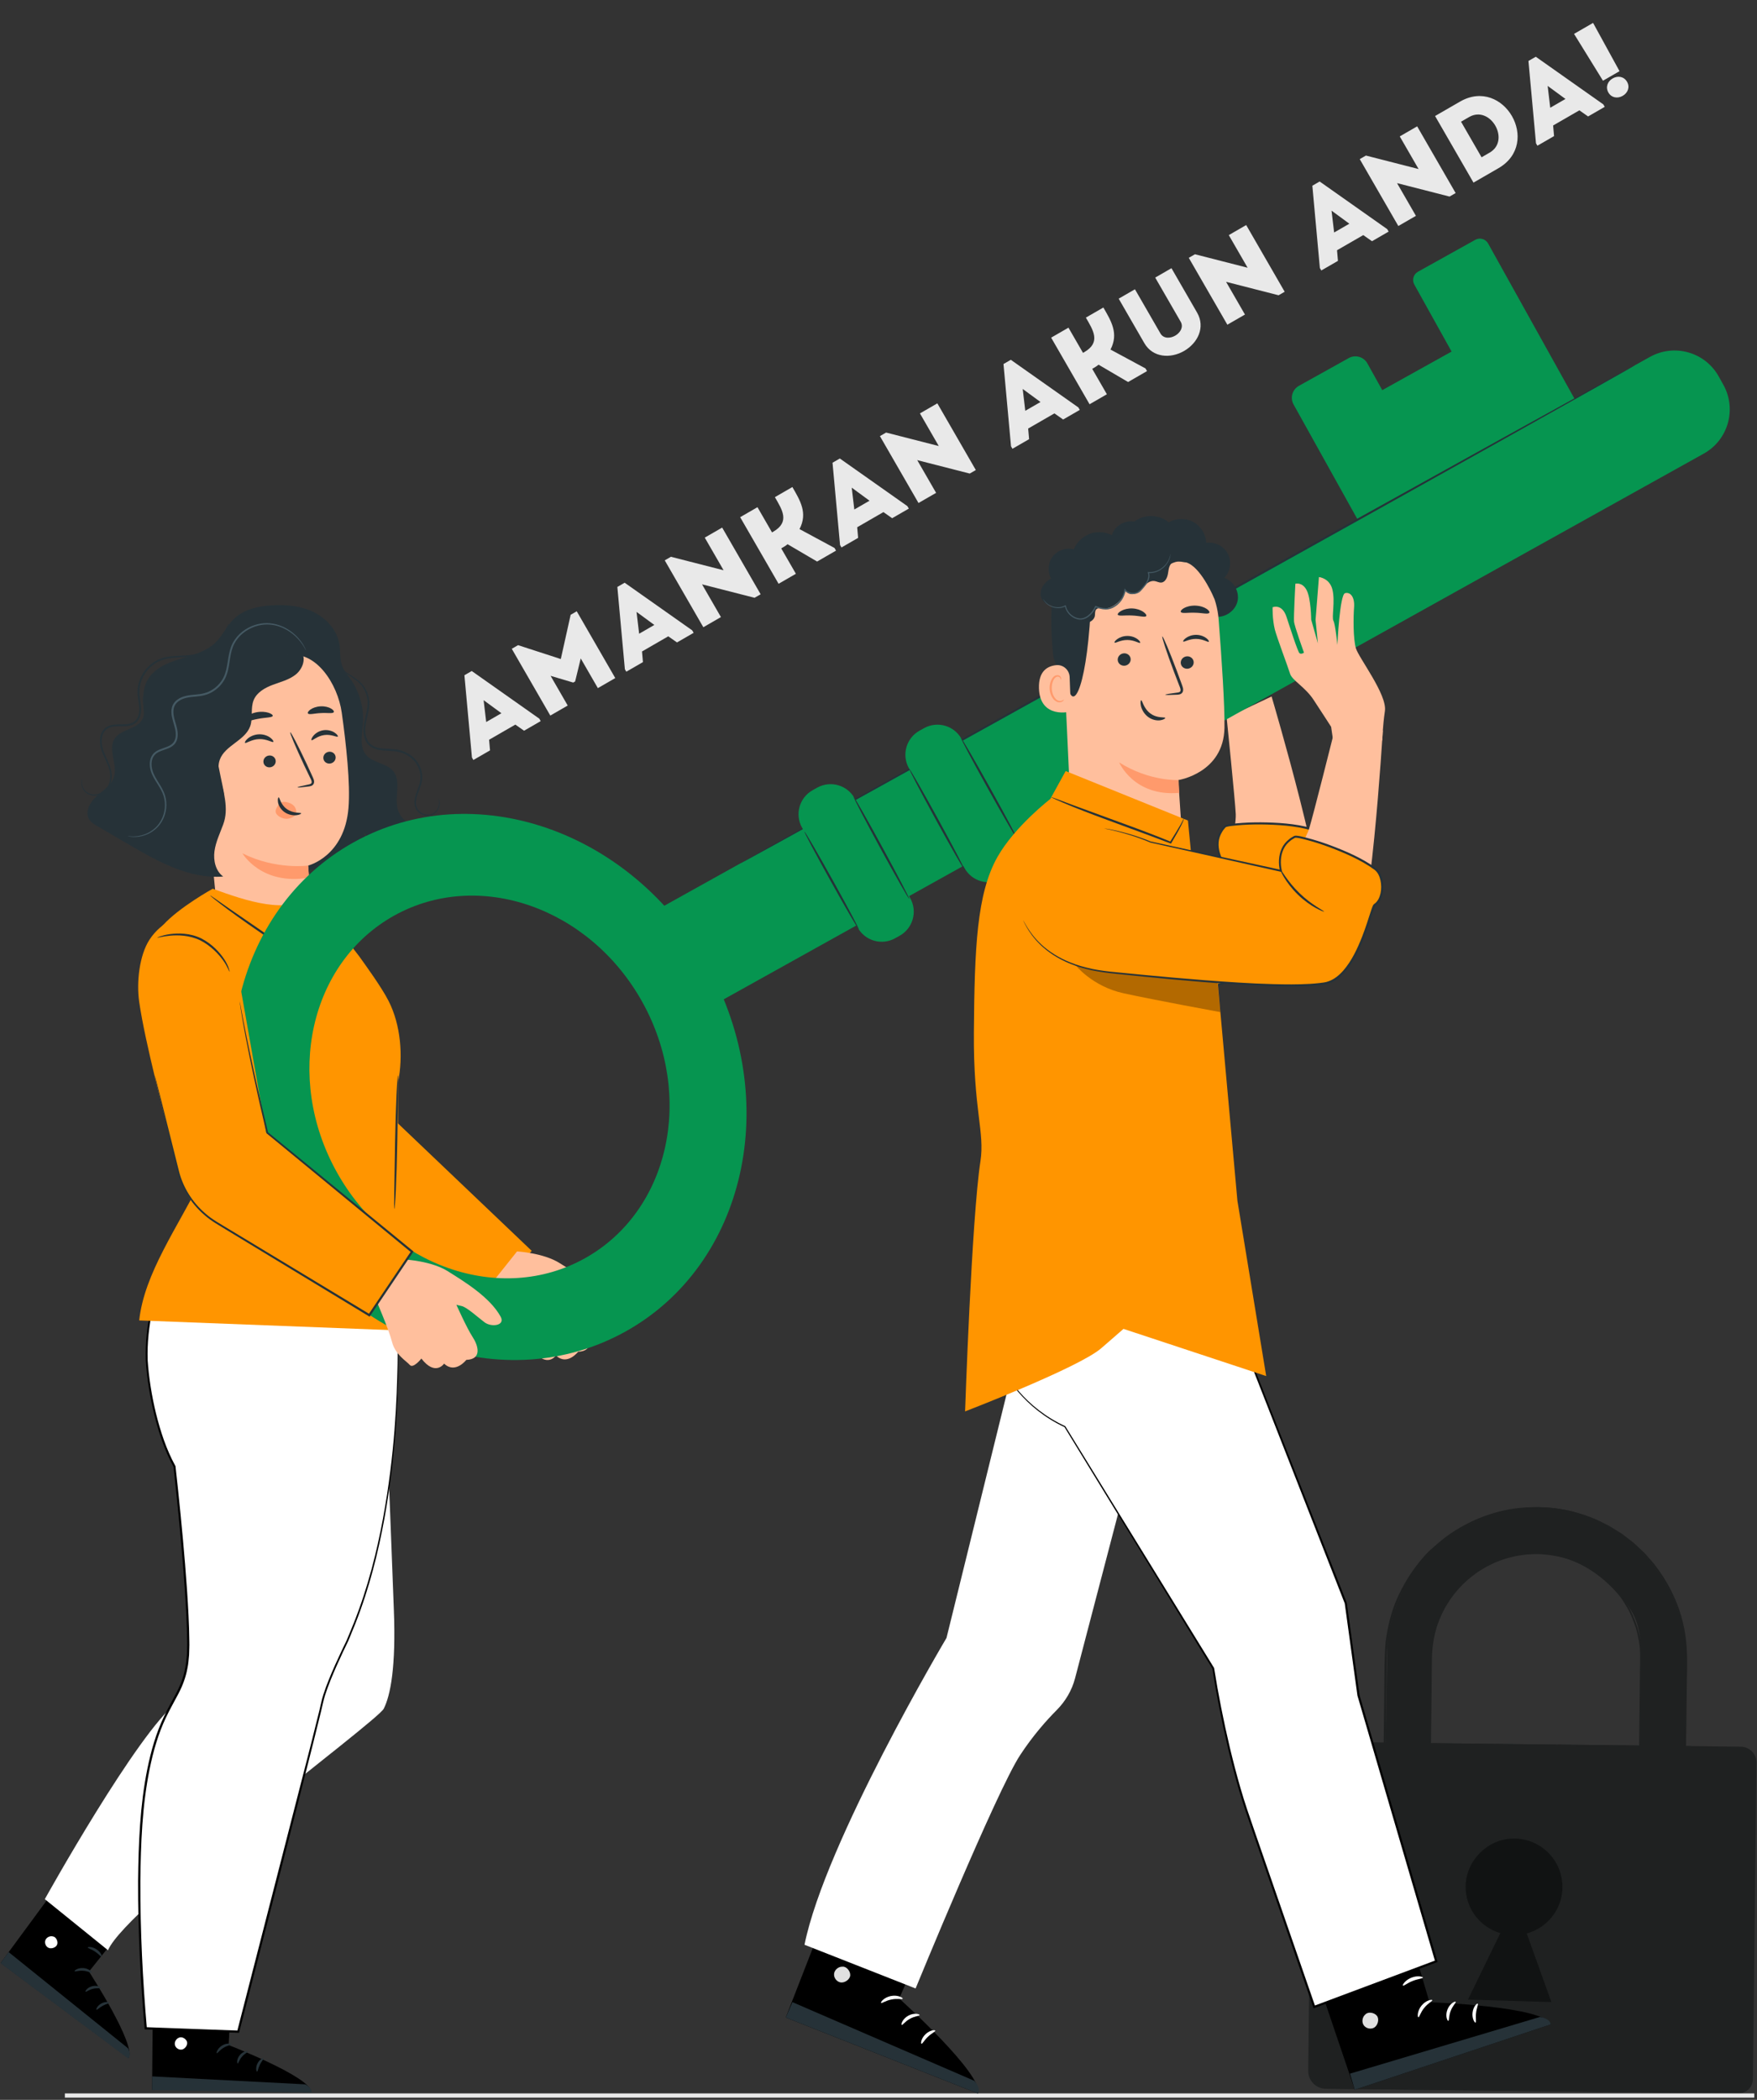 <svg width="416" height="497" viewBox="0 0 416 497" fill="none" xmlns="http://www.w3.org/2000/svg">
    <rect x="0" y="0" width="416" height="497" fill="#333333" stroke="none"/>
    <path
        d="M398.635 451.209L387.61 455.938L388.351 390.683C388.696 382.877 385.102 379.544 383.15 377.324C365.445 357.192 339.034 371.794 338.802 392.211L338.14 450.522L327.427 450.4L328.492 389.381C328.57 382.506 333.91 370.585 339.3 366.316C369.097 342.713 399.59 367.102 399.297 392.898L398.635 451.209Z"
        fill="#1F2121" />
    <path
        d="M398.635 451.209C398.635 451.209 398.627 450.808 398.63 450.043C398.634 449.27 398.641 448.139 398.649 446.658C398.672 443.682 398.707 439.311 398.751 433.685C398.8 428.061 398.861 421.184 398.931 413.201C398.969 409.212 399.01 404.947 399.052 400.425C399.01 395.912 399.46 391.094 398.536 386.159C397.681 381.228 395.602 376.27 392.4 371.85C391.992 371.303 391.601 370.738 391.175 370.197C390.717 369.682 390.256 369.165 389.793 368.645C388.913 367.56 387.8 366.685 386.784 365.697C386.267 365.211 385.667 364.818 385.109 364.371C384.528 363.954 383.998 363.458 383.368 363.101C382.134 362.351 380.936 361.512 379.588 360.915C376.997 359.511 374.109 358.646 371.172 357.9C370.423 357.777 369.67 357.654 368.915 357.53L367.78 357.344C367.398 357.305 367.013 357.293 366.628 357.266C365.858 357.219 365.086 357.171 364.31 357.124C363.534 357.111 362.755 357.174 361.973 357.196C355.711 357.414 349.377 359.555 343.892 363.219C341.148 365.067 338.695 367.376 336.488 369.935C334.33 372.546 332.567 375.506 331.159 378.661C329.804 381.848 328.971 385.267 328.538 388.765C328.239 392.272 328.319 395.878 328.25 399.491C328.087 413.961 327.919 428.944 327.747 444.289C327.724 446.338 327.7 448.38 327.677 450.406L327.429 450.152C331.073 450.194 334.663 450.234 338.142 450.274L337.889 450.521C338.023 438.923 338.154 427.577 338.281 416.551C338.345 411.038 338.409 405.606 338.471 400.262C338.502 397.59 338.533 394.94 338.564 392.314C338.631 389.664 339.056 387.049 339.857 384.57C341.539 379.643 344.681 375.33 348.718 372.376C349.232 372.022 349.705 371.608 350.25 371.307L351.85 370.36C352.965 369.832 354.054 369.245 355.225 368.883C356.363 368.428 357.555 368.175 358.728 367.886C359.319 367.763 359.921 367.707 360.514 367.615L361.405 367.49L362.301 367.454C364.687 367.26 367.051 367.582 369.325 368.042C371.595 368.574 373.744 369.427 375.746 370.492C379.684 372.723 382.987 375.866 385.149 379.558C386.308 381.361 387.058 383.346 387.723 385.301C388.25 387.299 388.666 389.305 388.71 391.308C388.729 391.807 388.747 392.305 388.766 392.799C388.76 393.291 388.754 393.78 388.748 394.268C388.736 395.243 388.724 396.208 388.712 397.165C388.688 399.078 388.664 400.955 388.641 402.795C388.547 410.154 388.46 416.918 388.382 423.018C388.214 435.209 388.083 444.746 387.996 451.088L387.923 451.014C391.563 451.074 394.231 451.119 396.001 451.148C396.88 451.165 397.533 451.179 397.978 451.187C398.413 451.197 398.635 451.209 398.635 451.209C398.635 451.209 398.431 451.216 398.002 451.216C397.561 451.215 396.913 451.213 396.042 451.211C394.263 451.2 391.581 451.184 387.921 451.161H387.847L387.848 451.087C387.905 444.744 387.99 435.207 388.099 423.015C388.16 416.915 388.227 410.15 388.3 402.791C388.319 400.951 388.338 399.074 388.357 397.16C388.367 396.203 388.377 395.238 388.387 394.263C388.392 393.776 388.397 393.286 388.402 392.794C388.383 392.306 388.363 391.816 388.343 391.324C388.297 389.351 387.881 387.376 387.359 385.409C386.699 383.486 385.959 381.532 384.813 379.76C382.678 376.129 379.421 373.042 375.545 370.853C373.575 369.809 371.46 368.973 369.228 368.453C366.992 368.005 364.668 367.69 362.323 367.885L361.442 367.921L360.567 368.046C359.984 368.138 359.393 368.193 358.813 368.315C357.661 368.601 356.49 368.849 355.373 369.299C354.223 369.655 353.155 370.234 352.06 370.753L350.489 371.685C349.953 371.981 349.49 372.389 348.986 372.737C345.024 375.642 341.944 379.882 340.298 384.717C339.514 387.151 339.101 389.714 339.036 392.319C339.007 394.945 338.978 397.595 338.949 400.267C338.89 405.611 338.83 411.044 338.769 416.556C338.646 427.582 338.519 438.928 338.389 450.526L338.386 450.776L338.136 450.773C334.657 450.734 331.067 450.693 327.423 450.652L327.172 450.649L327.175 450.398C327.198 448.373 327.221 446.33 327.245 444.281C327.421 428.936 327.593 413.954 327.759 399.483C327.831 395.863 327.749 392.289 328.055 388.712C328.495 385.166 329.343 381.7 330.718 378.471C332.147 375.273 333.937 372.275 336.125 369.632C338.363 367.041 340.85 364.705 343.632 362.835C349.191 359.128 355.612 356.968 361.951 356.754C362.743 356.733 363.532 356.671 364.317 356.685L367.006 356.853C367.499 356.909 367.992 356.965 368.485 357.021L370.732 357.392C371.077 357.465 371.423 357.538 371.769 357.611C374.566 358.34 377.303 359.201 379.774 360.543C381.136 361.15 382.348 362 383.595 362.761C384.231 363.124 384.767 363.626 385.354 364.048C385.918 364.501 386.523 364.9 387.046 365.392C388.073 366.392 389.195 367.281 390.083 368.378C390.55 368.905 391.015 369.429 391.477 369.95C391.907 370.497 392.302 371.069 392.713 371.623C395.942 376.097 398.031 381.112 398.884 386.095C399.807 391.092 399.34 395.934 399.369 400.458C399.309 404.996 399.253 409.275 399.2 413.278C399.089 421.271 398.993 428.158 398.915 433.789C398.832 439.399 398.767 443.758 398.723 446.725C398.698 448.192 398.679 449.313 398.666 450.078C398.651 450.832 398.635 451.209 398.635 451.209Z"
        fill="#1F2121" />
    <path
        d="M411.583 495.485L314.287 494.38L315.219 412.313L412.172 413.414C414.24 413.437 415.897 415.133 415.874 417.201L415.024 492.123C415.002 494.001 413.462 495.506 411.583 495.485Z"
        fill="#1F2121" />
    <path
        d="M398.144 495.332L313.894 494.376C311.575 494.35 309.716 492.448 309.742 490.129L310.58 416.325C310.606 414.081 312.445 412.282 314.69 412.308L399.983 413.276C402.227 413.301 404.026 415.141 404 417.386L403.171 490.419C403.14 493.163 400.889 495.364 398.144 495.332Z"
        fill="#1F2121" />
    <path
        d="M369.935 446.741C370.008 440.296 364.746 435.033 358.255 435.154C352.199 435.266 347.138 440.327 347.019 446.383C346.915 451.663 350.413 456.117 355.226 457.548L347.57 473.272L367.317 473.859L361.477 457.62C366.291 456.306 369.875 451.978 369.935 446.741Z"
        fill="#111313" />
    <path
        d="M382.425 415.563C382.425 415.702 369.849 415.838 354.34 415.868C338.825 415.898 326.251 415.81 326.251 415.671C326.251 415.533 338.824 415.396 354.339 415.366C369.848 415.336 382.425 415.424 382.425 415.563Z"
        fill="#1F2121" />
    <path
        d="M346.577 452.646C346.55 452.661 346.371 452.413 346.11 451.926C345.848 451.441 345.526 450.703 345.253 449.75C344.696 447.864 344.454 444.999 345.438 442.093C346.426 439.188 348.363 437.062 349.953 435.905C350.751 435.316 351.454 434.926 351.958 434.701C352.461 434.474 352.754 434.386 352.766 434.414C352.809 434.499 351.673 434.964 350.171 436.185C348.677 437.384 346.861 439.467 345.913 442.255C344.969 445.044 345.141 447.801 345.597 449.662C346.044 451.545 346.662 452.605 346.577 452.646Z"
        fill="#1F2121" />
    <path
        d="M351.043 458.128C350.97 458.246 350.297 457.959 349.541 457.489C348.784 457.018 348.23 456.541 348.304 456.423C348.377 456.305 349.05 456.592 349.807 457.063C350.563 457.533 351.117 458.01 351.043 458.128Z"
        fill="#1F2121" />
    <path
        d="M360.599 359.761C360.601 359.805 359.909 359.856 358.669 360.013C357.429 360.166 355.644 360.484 353.507 361.119C349.256 362.35 343.532 365.202 339.013 370.32C334.499 375.446 332.386 381.483 331.698 385.854C331.336 388.054 331.244 389.865 331.248 391.114C331.248 392.363 331.284 393.057 331.24 393.06C331.223 393.061 331.196 392.89 331.161 392.561C331.135 392.232 331.062 391.746 331.052 391.118C330.989 389.862 331.027 388.032 331.347 385.799C331.953 381.365 334.043 375.204 338.636 369.988C343.235 364.779 349.085 361.934 353.408 360.778C355.583 360.18 357.394 359.913 358.648 359.819C359.273 359.749 359.764 359.762 360.094 359.746C360.424 359.739 360.598 359.744 360.599 359.761Z"
        fill="#1F2121" />
    <path
        d="M330.724 401.905C330.585 401.902 330.501 400.566 330.536 398.92C330.571 397.274 330.711 395.943 330.85 395.946C330.988 395.949 331.073 397.285 331.038 398.931C331.003 400.576 330.863 401.908 330.724 401.905Z"
        fill="#1F2121" />
    <rect width="400" height="1" transform="translate(15.358 495.478)" fill="#E9E9E9" />
    <path
        d="M18.14 440.186L0.165 464.599L30.424 487.118C32.398 484.095 21.062 466.642 21.062 466.642L33.221 451.473L18.14 440.186Z"
        fill="black" />
    <path
        d="M12.682 458.368C11.977 458.092 11.084 458.45 10.778 459.142C10.475 459.835 10.829 460.748 11.53 461.036C12.229 461.324 13.316 460.928 13.541 460.205C13.767 459.482 13.29 458.433 12.541 458.322"
        fill="white" />
    <path
        d="M0.125 464.648L2.038 462.025L30.309 484.789C30.309 484.789 31.21 486.384 30.346 487.213L0.125 464.648Z"
        fill="#263238" />
    <path
        d="M21.669 466.853C21.553 466.997 20.765 466.514 19.684 466.448C18.605 466.354 17.755 466.715 17.663 466.555C17.547 466.425 18.425 465.706 19.733 465.808C21.038 465.9 21.802 466.741 21.669 466.853Z"
        fill="#263238" />
    <path
        d="M23.866 470.527C23.793 470.696 22.965 470.471 21.998 470.722C21.024 470.945 20.395 471.527 20.253 471.411C20.096 471.331 20.639 470.389 21.846 470.1C23.052 469.799 23.966 470.384 23.866 470.527Z"
        fill="#263238" />
    <path
        d="M22.84 475.667C22.683 475.599 23.026 474.707 24.009 474.18C24.986 473.646 25.922 473.845 25.892 474.015C25.884 474.199 25.113 474.299 24.314 474.744C23.505 475.17 22.998 475.762 22.84 475.667Z"
        fill="#263238" />
    <path
        d="M24.055 463.088C23.893 463.177 23.367 462.468 22.489 461.903C21.623 461.32 20.765 461.117 20.782 460.933C20.776 460.762 21.817 460.688 22.843 461.367C23.872 462.04 24.215 463.026 24.055 463.088Z"
        fill="#263238" />
    <path
        d="M91.294 338.044C91.843 341.105 92.694 367.136 93.245 380.863C93.796 394.591 92.424 401.352 90.856 404.425C89.287 407.498 30.075 451.14 25.567 461.589L10.611 449.5C10.611 449.5 32.568 410.002 41.992 402.831C51.417 395.66 69.413 389.058 69.413 389.058L64.291 313.863L88.879 312.523L91.294 338.044Z"
        fill="white" />
    <path
        d="M36.269 464.316L36.007 494.631L73.722 495.15C73.55 491.544 54.139 484.042 54.139 484.042L55.103 464.625L36.269 464.316Z"
        fill="black" />
    <path
        d="M42.498 482.248C41.766 482.437 41.251 483.251 41.41 483.991C41.569 484.731 42.392 485.262 43.127 485.086C43.862 484.909 44.513 483.952 44.27 483.234C44.029 482.517 43.029 481.946 42.358 482.294"
        fill="white" />
    <path
        d="M36.002 494.695L36.014 491.449L72.263 493.332C72.263 493.332 73.927 494.097 73.713 495.275L36.002 494.695Z"
        fill="#263238" />
    <path
        d="M54.752 483.86C54.742 484.044 53.821 484.115 52.907 484.695C51.977 485.251 51.499 486.042 51.331 485.967C51.161 485.929 51.452 484.832 52.571 484.149C53.684 483.456 54.794 483.691 54.752 483.86Z"
        fill="#263238" />
    <path
        d="M58.684 485.55C58.724 485.729 57.922 486.031 57.286 486.802C56.627 487.554 56.459 488.394 56.276 488.383C56.102 488.41 55.989 487.329 56.798 486.386C57.599 485.437 58.684 485.374 58.684 485.55Z"
        fill="#263238" />
    <path
        d="M60.867 490.316C60.699 490.353 60.455 489.429 60.941 488.427C61.422 487.421 62.295 487.035 62.371 487.19C62.474 487.343 61.907 487.876 61.52 488.705C61.114 489.524 61.05 490.3 60.867 490.316Z"
        fill="#263238" />
    <path
        d="M54.48 479.41C54.401 479.577 53.559 479.311 52.517 479.367C51.474 479.402 50.66 479.74 50.566 479.581C50.461 479.446 51.261 478.776 52.489 478.726C53.717 478.669 54.572 479.267 54.48 479.41Z"
        fill="#263238" />
    <path
        d="M94.019 309.415C94.019 311.19 96.886 355.993 82.242 388.389C82.242 388.389 77.168 398.525 76.279 402.962C75.391 407.4 56.401 480.866 56.401 480.866L34.502 480.067C34.502 480.067 30.997 443.254 34.547 421.952C38.096 400.65 44.58 403.136 44.58 389.378C44.58 375.62 41.312 347.088 41.312 347.088C41.312 347.088 36.528 339.293 34.898 324.188C33.572 311.914 39.346 298.769 39.346 298.769L45.06 288.656L93.368 286.124L94.019 309.415Z"
        fill="white" />
    <path
        d="M94.019 309.415C94.019 309.415 94.025 308.899 94.007 307.891C93.984 306.872 93.954 305.374 93.912 303.411C93.814 299.458 93.671 293.638 93.486 286.123L93.483 286.004L93.364 286.01C81.493 286.613 65.001 287.451 45.051 288.465L44.947 288.47L44.895 288.562C43.117 291.699 41.172 295.132 39.169 298.669L39.163 298.68L39.158 298.688C37.721 302.171 36.557 305.875 35.715 309.77C34.856 313.657 34.38 317.756 34.51 321.957C34.776 326.152 35.459 330.388 36.475 334.65C37.536 338.895 38.889 343.184 41.105 347.215L41.072 347.116C41.901 354.58 42.666 362.31 43.316 370.268C43.638 374.247 43.922 378.284 44.12 382.375C44.219 384.42 44.292 386.479 44.309 388.548C44.344 389.586 44.267 390.613 44.248 391.65C44.142 392.677 44.09 393.718 43.864 394.731C43.504 396.775 42.767 398.737 41.791 400.603C40.822 402.473 39.733 404.323 38.822 406.277C36.962 410.176 35.758 414.392 34.888 418.679C33.144 427.281 32.791 436.221 32.694 445.223C32.657 457.119 33.258 468.793 34.237 480.091L34.258 480.322L34.492 480.331C41.953 480.602 49.264 480.867 56.389 481.125L56.599 481.133L56.651 480.931C62.995 456.32 68.916 433.32 74.133 412.638C74.775 410.049 75.409 407.498 76.031 404.984C76.353 403.717 76.566 402.454 76.956 401.258C77.338 400.052 77.784 398.872 78.246 397.709C79.183 395.389 80.195 393.14 81.228 390.948C81.49 390.402 81.751 389.858 82.01 389.317C82.282 388.784 82.538 388.236 82.751 387.677C83.203 386.571 83.651 385.475 84.096 384.39C87.549 375.663 89.582 367.19 91.011 359.456C93.814 343.948 94.184 331.329 94.314 322.721C94.368 314.096 94.019 309.415 94.019 309.415C94.019 309.415 94.013 309.708 94.025 310.283C94.04 310.868 94.062 311.72 94.091 312.837C94.153 315.085 94.186 318.413 94.135 322.721C93.95 331.321 93.526 343.927 90.684 359.398C89.237 367.111 87.186 375.562 83.728 384.243C83.284 385.322 82.837 386.411 82.385 387.51C82.172 388.067 81.921 388.602 81.645 389.14C81.385 389.682 81.123 390.227 80.859 390.774C79.82 392.969 78.8 395.222 77.853 397.552C77.388 398.72 76.936 399.907 76.546 401.131C76.144 402.361 75.927 403.641 75.609 404.883C74.981 407.394 74.346 409.943 73.7 412.529C68.388 433.187 62.477 456.188 56.148 480.802L56.41 480.608C49.283 480.346 41.974 480.078 34.513 479.803L34.767 480.043C33.792 468.768 33.194 457.099 33.231 445.228C33.328 436.243 33.679 427.33 35.41 418.787C36.276 414.524 37.465 410.353 39.3 406.503C40.202 404.571 41.279 402.739 42.261 400.843C43.249 398.952 44.011 396.92 44.38 394.828C44.609 393.788 44.661 392.73 44.77 391.683C44.788 390.634 44.864 389.582 44.828 388.545C44.812 386.465 44.736 384.4 44.636 382.351C44.434 378.252 44.147 374.21 43.822 370.228C43.164 362.263 42.392 354.533 41.553 347.062L41.548 347.015L41.52 346.962C39.355 343.034 37.984 338.744 36.931 334.538C35.916 330.314 35.23 326.075 34.961 321.938C34.827 317.788 35.291 313.722 36.139 309.861C36.965 305.995 38.121 302.296 39.535 298.853L39.526 298.871C41.523 295.33 43.461 291.892 45.23 288.752L45.074 288.849C65.02 287.772 81.508 286.882 93.377 286.241L93.255 286.128C93.49 293.641 93.671 299.459 93.793 303.412C93.862 305.375 93.912 306.872 93.948 307.891C93.984 308.899 94.019 309.415 94.019 309.415Z"
        fill="black" />
    <path
        d="M78.308 217.657C78.308 217.657 65.261 215.355 66.522 232.088C67.276 242.107 70.218 259.245 71.847 270.203C72.41 273.989 73.647 280.772 78.656 284.752L114.555 309.598L125.885 296.052L93.829 265.515L88.791 235.316L78.308 217.657Z"
        fill="#FF9500" />
    <path
        d="M79.835 157.362C83.978 160.626 86.343 166.021 85.934 171.28C85.737 173.834 85.032 176.75 86.694 178.7C88.338 180.63 91.569 180.575 93.145 182.561C95.001 184.9 93.448 188.38 94.112 191.291C94.736 194.023 97.618 196.037 100.397 195.683C97.138 198.345 93.132 200.083 88.962 200.645C87.895 199.276 86.829 197.906 85.761 196.537C86.975 197.975 86.653 200.267 85.478 201.737C84.302 203.206 82.49 204.007 80.697 204.576C72.129 207.293 62.31 205.697 55.045 200.407"
        fill="#263238" />
    <path
        d="M31.811 179.932C32.45 177.974 33.525 176.159 33.955 174.144C34.88 169.814 32.77 164.94 34.87 161.042C36.365 158.267 39.551 156.909 42.563 155.981C45.575 155.054 48.809 154.267 51.054 152.056C52.702 150.435 53.639 148.202 55.281 146.575C57.62 144.256 61.075 143.471 64.362 143.269C67.739 143.062 71.23 143.386 74.266 144.876C77.302 146.366 79.825 149.164 80.365 152.503C80.629 154.131 80.43 155.837 80.942 157.405C81.507 159.128 82.861 160.469 83.695 162.08C85.46 165.482 84.504 170.064 81.526 172.478L58.346 202.419C53.477 204.258 41.678 202.034 37.916 198.438C34.153 194.841 30.195 184.88 31.811 179.932Z"
        fill="#263238" />
    <path
        d="M80.915 168.674C79.96 161.876 74.79 153.843 68.038 155.086L47.199 162.091C45.148 162.469 46.615 165.813 46.816 167.889L51.347 214.887C51.313 214.897 48.532 216.897 47.528 216.511C47.267 216.411 47.032 216.704 47.191 216.934C49.694 220.568 61.508 236.455 73.683 231.605C76.403 230.521 73.4 221.951 73.718 218.775L73.356 210.663C73.085 206.522 72.956 204.825 72.96 204.864C72.96 204.864 81.576 202.744 82.508 191.219C82.975 185.489 81.977 176.227 80.915 168.674Z"
        fill="#FFBF9D" />
    <path
        d="M79.463 179.137C79.55 179.906 78.971 180.613 78.168 180.718C77.368 180.823 76.648 180.287 76.562 179.517C76.477 178.748 77.055 178.04 77.856 177.935C78.657 177.83 79.377 178.368 79.463 179.137Z"
        fill="#263238" />
    <path
        d="M65.272 180.026C65.359 180.795 64.779 181.503 63.977 181.607C63.178 181.712 62.458 181.175 62.371 180.406C62.285 179.637 62.864 178.929 63.664 178.824C64.466 178.719 65.186 179.257 65.272 180.026Z"
        fill="#263238" />
    <path
        d="M79.987 174.322C79.829 174.59 78.469 173.73 76.769 173.978C75.067 174.197 73.977 175.392 73.754 175.176C73.647 175.082 73.778 174.621 74.251 174.083C74.713 173.549 75.556 172.974 76.618 172.827C77.678 172.683 78.641 173.009 79.225 173.4C79.822 173.792 80.067 174.201 79.987 174.322Z"
        fill="#263238" />
    <path
        d="M64.713 175.583C64.511 175.829 63.175 174.859 61.346 174.937C59.517 174.987 58.218 176.049 58.01 175.817C57.907 175.714 58.099 175.277 58.666 174.798C59.221 174.32 60.182 173.84 61.324 173.799C62.465 173.76 63.444 174.172 64.016 174.611C64.599 175.05 64.811 175.472 64.713 175.583Z"
        fill="#263238" />
    <path
        d="M70.447 186.354C70.433 186.265 71.397 186.021 72.963 185.697C73.362 185.625 73.736 185.516 73.781 185.237C73.853 184.94 73.653 184.521 73.422 184.068C72.971 183.126 72.498 182.139 72.001 181.104C70.019 176.881 68.552 173.395 68.722 173.317C68.894 173.238 70.638 176.598 72.621 180.822C73.1 181.864 73.558 182.858 73.993 183.808C74.18 184.252 74.481 184.749 74.323 185.367C74.237 185.675 73.96 185.915 73.707 186.004C73.457 186.102 73.231 186.124 73.034 186.151C71.448 186.36 70.46 186.443 70.447 186.354Z"
        fill="#263238" />
    <path
        d="M72.962 204.865C72.962 204.865 65.34 205.948 57.401 201.969C57.401 201.969 61.847 209.665 73.162 207.724L72.962 204.865Z"
        fill="#FF9A6C" />
    <path
        d="M65.653 190.94C65.867 190.575 66.094 190.194 66.46 189.981C66.862 189.747 67.362 189.758 67.82 189.844C68.486 189.969 69.142 190.25 69.6 190.75C70.056 191.25 70.279 191.994 70.049 192.631C69.873 193.288 68.891 193.648 68.222 193.766C67.552 193.884 66.856 193.688 66.263 193.354C65.766 193.074 65.287 192.627 65.261 192.057C65.243 191.657 65.451 191.286 65.653 190.94Z"
        fill="#FF9A6C" />
    <path
        d="M65.975 188.728C66.23 188.694 66.365 190.399 67.918 191.497C69.468 192.6 71.272 192.268 71.303 192.506C71.335 192.611 70.924 192.869 70.159 192.948C69.407 193.032 68.29 192.874 67.34 192.203C66.391 191.529 65.933 190.568 65.82 189.873C65.701 189.164 65.859 188.727 65.975 188.728Z"
        fill="#263238" />
    <path
        d="M64.575 169.433C64.453 169.872 62.868 169.79 61.041 170.154C59.208 170.481 57.763 171.135 57.489 170.771C57.365 170.596 57.593 170.174 58.163 169.714C58.727 169.256 59.648 168.79 60.745 168.581C61.842 168.375 62.868 168.473 63.56 168.694C64.258 168.916 64.626 169.225 64.575 169.433Z"
        fill="#263238" />
    <path
        d="M79.019 168.572C78.731 168.953 77.465 168.678 75.975 168.775C74.484 168.826 73.246 169.226 72.927 168.875C72.787 168.704 72.957 168.331 73.481 167.951C73.999 167.573 74.883 167.228 75.909 167.176C76.933 167.126 77.844 167.381 78.388 167.707C78.944 168.033 79.144 168.387 79.019 168.572Z"
        fill="#263238" />
    <path
        d="M42.59 163.729C43.641 162.111 45.531 161.278 47.331 160.584C55.094 157.586 63.215 155.518 71.468 154.437C72.496 156.131 71.546 158.436 69.995 159.669C68.445 160.902 66.451 161.389 64.596 162.083C62.739 162.777 60.837 163.846 60.072 165.674C59.26 167.618 59.946 169.921 59.231 171.903C58.002 175.314 53.242 176.414 52.033 179.831C51.118 182.416 52.615 185.168 52.99 187.884C53.414 190.962 52.275 194.216 50.023 196.356C48.246 198.044 45.815 198.991 43.368 199.038C42.803 189.251 42.239 179.463 41.675 169.676C41.556 167.638 41.478 165.442 42.59 163.729Z"
        fill="#263238" />
    <path
        d="M22.872 188.454C24.419 187.069 26.357 185.87 26.973 183.888C27.869 181.001 25.552 177.608 27.044 174.979C28.407 172.581 32.419 172.702 33.684 170.253C34.673 168.34 33.538 166.647 33.913 164.966C34.289 163.286 36.675 161.812 38.383 162.013L51.749 181.385C52.992 187.883 54.239 191.343 52.844 195.144C52.08 197.229 51.081 199.262 50.782 201.463C50.481 203.664 51.044 206.158 52.843 207.459C44.852 208.085 37.362 203.903 30.442 199.859C28 198.432 25.558 197.006 23.116 195.579C22.355 195.133 21.561 194.658 21.104 193.902C20.03 192.126 21.326 189.839 22.872 188.454Z"
        fill="#263238" />
    <path
        d="M30.241 197.901C30.241 197.901 30.526 198.007 31.096 198.065C31.662 198.122 32.522 198.148 33.584 197.889C34.638 197.633 35.916 197.094 37.056 196.02C38.199 194.962 39.118 193.311 39.343 191.349C39.452 190.371 39.386 189.321 39.081 188.284C38.773 187.242 38.194 186.275 37.596 185.314C37.007 184.351 36.362 183.363 36.066 182.232C35.772 181.121 35.77 179.8 36.493 178.843C37.221 177.869 38.572 177.631 39.824 177.126C40.455 176.874 41.105 176.483 41.528 175.864C41.95 175.247 42.092 174.487 42.078 173.768C42.06 172.305 41.437 170.967 41.169 169.605C41.032 168.923 40.983 168.217 41.156 167.564C41.325 166.911 41.736 166.338 42.309 165.943C43.462 165.119 44.934 164.988 46.352 164.863C47.776 164.761 49.267 164.439 50.471 163.651C51.688 162.899 52.663 161.822 53.289 160.595C53.91 159.354 54.133 158.022 54.331 156.765C54.523 155.504 54.697 154.278 55.114 153.172C55.532 152.071 56.205 151.116 56.993 150.339C58.605 148.805 60.641 147.989 62.523 147.835C64.416 147.675 66.135 148.177 67.472 148.866C68.822 149.556 69.829 150.425 70.55 151.21C71.992 152.807 72.394 153.975 72.454 153.937C72.46 153.934 72.434 153.864 72.377 153.73C72.316 153.598 72.24 153.392 72.1 153.144C71.841 152.637 71.397 151.913 70.686 151.09C69.974 150.273 68.963 149.365 67.593 148.635C66.234 147.907 64.469 147.362 62.496 147.507C60.541 147.646 58.422 148.47 56.725 150.06C55.895 150.866 55.178 151.866 54.73 153.026C54.285 154.186 54.105 155.443 53.906 156.697C53.706 157.949 53.477 159.234 52.892 160.393C52.301 161.542 51.377 162.557 50.23 163.262C49.086 164.001 47.73 164.295 46.306 164.4C44.904 164.526 43.328 164.645 42.038 165.562C41.397 166.001 40.898 166.685 40.706 167.443C40.507 168.201 40.571 168.976 40.714 169.693C41.007 171.135 41.608 172.43 41.62 173.775C41.635 174.436 41.505 175.091 41.154 175.608C40.803 176.125 40.252 176.471 39.651 176.713C39.054 176.965 38.413 177.138 37.794 177.4C37.178 177.653 36.562 178.024 36.151 178.581C35.315 179.712 35.353 181.156 35.669 182.334C35.999 183.551 36.673 184.557 37.267 185.515C37.873 186.47 38.435 187.402 38.736 188.385C39.035 189.368 39.108 190.371 39.014 191.31C38.819 193.195 37.958 194.793 36.874 195.829C35.791 196.883 34.559 197.433 33.538 197.71C31.451 198.243 30.235 197.817 30.241 197.901Z"
        fill="#455A64" />
    <path
        d="M19.581 184.129C19.581 184.129 19.422 184.325 19.317 184.782C19.212 185.231 19.226 185.973 19.66 186.764C19.884 187.149 20.212 187.549 20.683 187.839C21.152 188.127 21.748 188.304 22.39 188.294C23.663 188.308 25.162 187.541 25.89 186.071C26.259 185.353 26.459 184.512 26.46 183.635C26.459 182.753 26.233 181.858 25.898 180.994C25.265 179.265 24.113 177.58 24.088 175.558C24.067 174.579 24.297 173.515 25.015 172.811C25.727 172.089 26.828 171.913 27.921 171.904C29.015 171.867 30.209 172.007 31.381 171.545C31.956 171.312 32.474 170.887 32.803 170.347C33.139 169.81 33.313 169.197 33.388 168.584C33.535 167.338 33.243 166.159 33.099 165.031C32.923 163.903 32.992 162.792 33.283 161.738C33.87 159.636 35.279 157.87 37.004 156.857C38.736 155.812 40.739 155.7 42.545 155.591C44.364 155.495 46.12 155.381 47.605 154.793C49.09 154.239 50.282 153.402 51.185 152.54C52.099 151.682 52.718 150.785 53.148 150.021C53.995 148.473 54.099 147.485 54.099 147.485C54.042 147.464 53.871 148.438 52.99 149.93C52.544 150.666 51.917 151.53 51.008 152.349C50.111 153.173 48.935 153.966 47.492 154.483C46.053 155.03 44.35 155.125 42.526 155.204C40.721 155.298 38.642 155.387 36.788 156.485C34.959 157.547 33.474 159.393 32.846 161.614C32.533 162.718 32.461 163.93 32.641 165.091C32.791 166.247 33.065 167.396 32.926 168.528C32.812 169.654 32.23 170.727 31.204 171.117C30.195 171.525 29.035 171.414 27.912 171.448C26.802 171.46 25.544 171.641 24.703 172.496C23.861 173.334 23.633 174.523 23.66 175.569C23.68 176.635 23.997 177.65 24.392 178.546C24.779 179.452 25.21 180.293 25.54 181.133C25.872 181.97 26.093 182.816 26.102 183.638C26.111 184.46 25.933 185.25 25.599 185.922C24.941 187.294 23.575 188.018 22.387 188.034C21.791 188.056 21.236 187.903 20.799 187.649C20.358 187.394 20.041 187.028 19.817 186.672C19.384 185.939 19.338 185.235 19.41 184.798C19.48 184.353 19.605 184.139 19.581 184.129Z"
        fill="#263238" />
    <path
        d="M103.807 188.903C103.733 188.898 104.24 189.669 103.781 190.993C103.551 191.615 103.03 192.374 102.12 192.678C101.235 192.981 100.002 192.747 99.188 191.877C98.779 191.45 98.543 190.854 98.501 190.203C98.457 189.553 98.587 188.864 98.806 188.18C99.231 186.827 100.096 185.355 99.965 183.591C99.868 181.88 99.001 180.13 97.534 178.972C96.808 178.39 95.957 177.944 95.043 177.66C94.126 177.365 93.147 177.299 92.197 177.251C91.243 177.202 90.305 177.176 89.433 176.962C88.567 176.754 87.781 176.311 87.282 175.625C86.782 174.942 86.562 174.092 86.504 173.26C86.445 172.421 86.546 171.597 86.712 170.795C87.038 169.198 87.517 167.646 87.428 166.119C87.349 164.601 86.772 163.253 86.001 162.236C85.228 161.199 84.228 160.565 83.397 160.036C82.553 159.508 81.835 159.052 81.314 158.597C80.246 157.695 80.062 156.878 80.004 156.914C79.998 156.917 80.008 156.964 80.038 157.054C80.073 157.142 80.106 157.283 80.198 157.446C80.356 157.783 80.669 158.252 81.194 158.732C81.71 159.22 82.428 159.707 83.254 160.254C84.076 160.805 85.02 161.436 85.737 162.433C86.454 163.414 86.984 164.706 87.043 166.137C87.112 167.575 86.639 169.081 86.291 170.709C86.118 171.524 86.001 172.398 86.061 173.29C86.12 174.176 86.347 175.112 86.915 175.895C87.48 176.682 88.388 177.189 89.322 177.411C90.261 177.642 91.224 177.665 92.174 177.715C93.124 177.763 94.047 177.826 94.906 178.102C95.767 178.367 96.567 178.785 97.249 179.327C98.621 180.403 99.434 182.027 99.537 183.617C99.677 185.23 98.876 186.642 98.439 188.064C98.218 188.78 98.085 189.514 98.142 190.23C98.195 190.942 98.478 191.629 98.948 192.102C99.88 193.059 101.228 193.281 102.206 192.924C103.21 192.558 103.735 191.719 103.954 191.053C104.181 190.365 104.119 189.785 104.031 189.426C103.929 189.063 103.807 188.903 103.807 188.903Z"
        fill="#263238" />
    <path
        d="M94.246 267.232V256.165C95.484 249.961 94.897 242.601 92.011 236.927C90.329 233.619 86.475 228.348 85.07 226.374L74.055 212.089C67.996 216.5 58.511 213.312 50.371 210.348C50.371 210.348 42.331 214.796 38.59 218.981C34.661 223.377 48.094 278.428 48.094 278.428C42.007 290.607 34.15 301.399 32.958 312.523L96.558 314.974L93.853 285.813L94.246 267.232Z"
        fill="#FF9500" />
    <path
        d="M93.37 286.125C93.334 286.123 93.319 285.68 93.32 284.879C93.331 283.972 93.344 282.837 93.359 281.49C93.407 278.517 93.472 274.62 93.541 270.311C93.624 265.943 93.739 261.989 93.877 259.129C93.945 257.699 94.016 256.542 94.082 255.743C94.147 254.944 94.2 254.504 94.236 254.506C94.272 254.508 94.287 254.951 94.284 255.752C94.275 256.659 94.261 257.793 94.246 259.141C94.198 262.114 94.133 266.012 94.064 270.322C93.981 274.688 93.867 278.642 93.728 281.503C93.66 282.933 93.588 284.09 93.523 284.889C93.459 285.688 93.406 286.127 93.37 286.125Z"
        fill="#263238" />
    <path
        d="M122.419 296.188C122.419 296.188 128.613 296.524 132.457 298.929C136.301 301.335 142.463 305.065 145.009 309.702C146.178 311.83 142.846 312.281 141.201 311.044C139.556 309.807 137.038 307.481 135.788 307.195C134.538 306.909 134.538 306.909 134.538 306.909C134.538 306.909 137.049 312.5 138.345 314.464C139.641 316.428 140.761 319.786 136.883 319.939C136.883 319.939 134.267 323.339 131.627 320.82C131.627 320.82 129.566 323.905 126.246 319.627C126.246 319.627 124.313 322.073 123.506 321.141C122.699 320.209 120.057 318.718 119.285 315.662C118.513 312.606 115.27 305.172 115.27 305.172L122.419 296.188Z"
        fill="#FFBF9D" />
    <path
        d="M261.227 210.252C261.921 210.261 290.312 207.271 290.312 207.271C290.312 207.271 292.715 195.726 292.588 192.726C292.461 189.726 290.436 169.876 290.436 169.876L301.07 164.846C301.07 164.846 315.281 212.767 312.174 216.752C309.067 220.737 303.245 224.296 302.745 224.317C302.245 224.338 275.239 236.305 256.443 230.086C237.647 223.867 261.227 210.252 261.227 210.252Z"
        fill="#FFBF9D" />
    <path
        d="M236.349 236.12C240.532 240.266 247.732 243.715 259.743 240.716C283.508 234.782 301.314 229.761 308.399 225.915C315.484 222.07 312.719 205.135 313.315 204.366C315.111 202.049 313.141 197.064 310.585 196.29C303.319 194.089 290.663 194.956 290.03 195.62C286.296 199.535 289.702 204.3 289.702 204.3L258.369 208.404C258.369 208.404 252.919 208.033 246.858 209.141"
        fill="#FF9500" />
    <path
        d="M246.858 209.141C246.858 209.141 247.111 209.075 247.61 208.979C248.108 208.883 248.852 208.759 249.829 208.635C251.782 208.396 254.673 208.122 258.377 208.277L258.352 208.278C265.834 207.275 276.641 205.827 289.673 204.08L289.522 204.428C288.557 202.945 287.938 201.161 288.08 199.282C288.146 198.347 288.476 197.427 288.977 196.62C289.204 196.196 289.541 195.853 289.841 195.48C289.941 195.395 290.125 195.303 290.249 195.26L290.607 195.171C290.847 195.108 291.078 195.087 291.314 195.043C295.069 194.562 298.978 194.544 302.998 194.797C305.006 194.938 307.044 195.179 309.076 195.635C309.583 195.751 310.086 195.898 310.594 196.028C311.124 196.199 311.629 196.487 312.028 196.863C312.845 197.606 313.4 198.571 313.794 199.584C314.174 200.604 314.357 201.721 314.208 202.842C314.099 203.395 313.934 203.96 313.579 204.434C313.486 204.532 313.498 204.806 313.485 205.066L313.494 205.863C313.569 208.012 313.668 210.202 313.612 212.409C313.518 215.55 313.243 218.715 312.122 221.632C311.561 223.072 310.742 224.47 309.517 225.458C308.916 225.978 308.205 226.302 307.542 226.635C306.876 226.989 306.18 227.261 305.506 227.575C302.773 228.748 300.019 229.702 297.313 230.6C294.606 231.496 291.937 232.31 289.326 233.075C278.874 236.118 269.368 238.503 261.386 240.493C259.398 241.007 257.466 241.423 255.626 241.69C253.779 241.907 252.023 242.058 250.38 241.969C247.092 241.875 244.305 241.12 242.195 240.192C240.08 239.247 238.622 238.168 237.695 237.391C236.763 236.612 236.352 236.12 236.352 236.12C236.377 236.093 236.813 236.561 237.762 237.31C238.706 238.057 240.171 239.1 242.276 240.007C244.377 240.896 247.137 241.614 250.39 241.679C252.015 241.754 253.753 241.59 255.581 241.363C257.407 241.084 259.306 240.664 261.298 240.137C269.267 238.102 278.761 235.681 289.192 232.616C291.798 231.846 294.461 231.028 297.158 230.129C299.854 229.229 302.599 228.274 305.306 227.108C305.972 226.797 306.663 226.525 307.316 226.177C307.983 225.841 308.652 225.535 309.193 225.06C310.321 224.15 311.102 222.833 311.641 221.443C312.723 218.631 313.002 215.506 313.093 212.397C313.149 210.209 313.051 208.042 312.976 205.878L312.967 205.058C312.968 204.92 312.975 204.779 312.988 204.632C313.003 204.547 313 204.491 313.032 204.383C313.053 204.323 313.08 204.264 313.11 204.21L313.159 204.13C313.456 203.738 313.599 203.25 313.697 202.762C313.83 201.763 313.668 200.718 313.311 199.763C312.945 198.815 312.418 197.908 311.685 197.243C311.321 196.902 310.902 196.668 310.447 196.517C309.95 196.389 309.46 196.245 308.962 196.131C306.969 195.681 304.952 195.439 302.961 195.296C298.983 195.038 295.069 195.051 291.385 195.513C291.161 195.554 290.924 195.576 290.713 195.633L290.392 195.711C290.303 195.752 290.265 195.755 290.184 195.804C289.904 196.154 289.585 196.474 289.376 196.866C288.91 197.613 288.602 198.456 288.539 199.322C288.395 201.052 288.987 202.786 289.883 204.171L290.08 204.475L289.732 204.519C276.69 206.188 265.875 207.571 258.387 208.529L258.375 208.53L258.361 208.529C254.689 208.339 251.796 208.57 249.845 208.767C248.868 208.869 248.122 208.972 247.621 209.045C247.119 209.12 246.858 209.141 246.858 209.141Z"
        fill="#263238" />
    <path
        d="M78.898 224.527C79.223 224.678 77.485 226.678 74.602 229.53L74.484 229.646L74.346 229.547C71.786 227.716 68.387 225.365 64.665 222.813C60.467 219.935 56.687 217.294 54.007 215.303C52.666 214.309 51.595 213.485 50.867 212.902C50.14 212.317 49.749 211.979 49.771 211.95C49.792 211.922 50.225 212.204 50.989 212.739C51.832 213.33 52.919 214.092 54.222 215.005C57.05 216.948 60.806 219.53 64.96 222.384C68.684 224.937 72.062 227.33 74.582 229.225L74.327 229.243C77.274 226.458 79.083 224.597 78.898 224.527Z"
        fill="#263238" />
    <path
        d="M406.941 89.111L408.036 91.077C411.252 96.855 409.175 104.146 403.398 107.362L162.032 241.713L149.291 218.824L390.657 84.473C396.435 81.257 403.725 83.333 406.941 89.111Z"
        fill="#069550" />
    <path
        d="M352.337 57.63L381.894 110.729L364.421 120.455L334.864 67.355C334.263 66.276 334.651 64.914 335.73 64.313L349.294 56.763C350.375 56.162 351.736 56.55 352.337 57.63Z"
        fill="#069550" />
    <path
        d="M323.752 86.009L345.287 124.698C346.158 126.263 345.596 128.238 344.03 129.11L332.226 135.681C330.661 136.552 328.685 135.99 327.814 134.424L306.279 95.735C305.408 94.17 305.97 92.195 307.536 91.323L319.34 84.752C320.906 83.881 322.881 84.444 323.752 86.009Z"
        fill="#069550" />
    <path d="M325.287 93.452L338.623 117.409L365.761 102.303L352.425 78.346L325.287 93.452Z" fill="#069550" />
    <path
        d="M387.109 86.446C387.179 86.572 339.812 113.071 281.324 145.627C222.817 178.194 175.346 204.484 175.276 204.358C175.206 204.232 222.563 177.739 281.071 145.172C339.558 112.616 387.039 86.32 387.109 86.446Z"
        fill="#263238" />
    <path
        d="M64.282 285.998C82.075 317.962 119.607 331.011 148.113 315.144C176.619 299.277 185.305 260.501 167.513 228.537C149.721 196.573 112.188 183.524 83.683 199.391C55.175 215.258 46.49 254.033 64.282 285.998ZM152.066 237.135C164.533 259.533 158.447 286.704 138.472 297.823C118.497 308.942 92.198 299.798 79.73 277.4C67.263 255.002 73.349 227.831 93.323 216.712C113.298 205.593 139.598 214.737 152.066 237.135Z"
        fill="#069550" />
    <path
        d="M202.353 188.949L215.525 212.614C217.276 215.759 216.145 219.728 213 221.478L211.93 222.074C208.785 223.825 204.816 222.694 203.066 219.549L189.893 195.884C188.142 192.739 189.273 188.77 192.418 187.02L193.488 186.424C196.633 184.673 200.602 185.804 202.353 188.949Z"
        fill="#069550" />
    <path
        d="M227.649 174.868L240.822 198.533C242.573 201.678 241.442 205.647 238.297 207.397L237.227 207.993C234.082 209.744 230.113 208.613 228.363 205.468L215.19 181.803C213.439 178.658 214.57 174.689 217.715 172.939L218.785 172.343C221.93 170.593 225.898 171.723 227.649 174.868Z"
        fill="#069550" />
    <path
        d="M202.078 188.54C202.204 188.471 205.262 193.838 208.907 200.525C212.553 207.215 215.406 212.692 215.28 212.761C215.154 212.83 212.096 207.464 208.45 200.775C204.805 194.087 201.951 188.609 202.078 188.54Z"
        fill="#263238" />
    <path
        d="M190.47 196.842C190.596 196.772 193.58 201.894 197.135 208.28C200.691 214.669 203.471 219.903 203.346 219.973C203.22 220.043 200.237 214.922 196.68 208.533C193.126 202.147 190.345 196.912 190.47 196.842Z"
        fill="#263238" />
    <path
        d="M227.53 174.654C227.656 174.584 230.765 179.93 234.473 186.592C238.183 193.257 241.088 198.715 240.962 198.785C240.836 198.855 237.728 193.51 234.018 186.846C230.309 180.183 227.404 174.724 227.53 174.654Z"
        fill="#263238" />
    <path
        d="M215.315 182.029C215.441 181.96 218.484 187.271 222.112 193.889C225.74 200.51 228.579 205.931 228.452 206.001C228.326 206.07 225.283 200.761 221.655 194.14C218.028 187.521 215.189 182.098 215.315 182.029Z"
        fill="#263238" />
    <path
        d="M287.849 145.96C290.149 146.227 292.513 144.542 293.01 142.28C293.507 140.018 292.068 137.497 289.868 136.775C291.302 135.311 291.665 132.907 290.727 131.084C289.79 129.262 287.622 128.16 285.597 128.476C285.517 126.454 284.312 124.514 282.537 123.544C280.761 122.575 278.477 122.611 276.734 123.637C274.504 121.717 270.901 121.637 268.588 123.458C266.624 123.091 264.479 124.133 263.553 125.904C262.627 127.675 262.996 130.03 264.418 131.434"
        fill="#263238" />
    <path
        d="M267.562 128.12L268.6 128.123C279.051 128.154 287.725 136.204 288.534 146.624C289.286 156.315 289.992 167.031 289.913 172.229C289.748 182.991 278.978 184.632 278.978 184.632L279.85 197.565L253.732 196.677L251.564 149.776C250.633 138.598 256.363 128.74 267.562 128.12Z"
        fill="#FFBF9D" />
    <path
        d="M279.067 184.617C279.067 184.617 272.193 185.01 264.978 180.447C264.978 180.447 268.44 188.594 279.182 187.658L279.067 184.617Z"
        fill="#FF9A6C" />
    <path
        d="M282.627 156.733C282.653 157.545 281.988 158.236 281.14 158.279C280.294 158.322 279.586 157.7 279.56 156.889C279.534 156.077 280.199 155.385 281.045 155.342C281.892 155.299 282.6 155.922 282.627 156.733Z"
        fill="#263238" />
    <path
        d="M286.204 151.883C286.013 152.083 284.852 151.218 283.197 151.217C281.545 151.193 280.328 152.04 280.15 151.837C280.062 151.747 280.257 151.386 280.787 151.003C281.308 150.621 282.197 150.251 283.227 150.259C284.257 150.268 285.122 150.65 285.62 151.039C286.128 151.43 286.299 151.793 286.204 151.883Z"
        fill="#263238" />
    <path
        d="M267.705 156.021C267.731 156.832 267.066 157.524 266.218 157.567C265.372 157.61 264.664 156.989 264.638 156.176C264.612 155.365 265.278 154.672 266.123 154.629C266.971 154.586 267.679 155.209 267.705 156.021Z"
        fill="#263238" />
    <path
        d="M269.947 152.142C269.756 152.342 268.593 151.477 266.94 151.476C265.289 151.452 264.072 152.299 263.893 152.095C263.805 152.005 263.998 151.644 264.53 151.261C265.051 150.879 265.939 150.509 266.97 150.517C268 150.526 268.866 150.908 269.363 151.297C269.868 151.689 270.04 152.053 269.947 152.142Z"
        fill="#263238" />
    <path
        d="M275.912 164.425C275.904 164.331 276.933 164.156 278.6 163.948C279.022 163.906 279.422 163.823 279.494 163.535C279.594 163.23 279.419 162.775 279.216 162.282C278.822 161.259 278.41 160.187 277.977 159.062C276.256 154.478 275.013 150.71 275.198 150.642C275.384 150.575 276.928 154.235 278.648 158.819C279.062 159.949 279.458 161.027 279.835 162.057C279.993 162.538 280.267 163.083 280.049 163.715C279.934 164.03 279.624 164.259 279.353 164.33C279.082 164.412 278.844 164.416 278.636 164.427C276.958 164.515 275.918 164.519 275.912 164.425Z"
        fill="#263238" />
    <path
        d="M271.401 145.783C271.182 146.202 269.766 145.743 268.021 145.681C266.278 145.58 264.806 145.904 264.648 145.468C264.58 145.26 264.891 144.885 265.521 144.551C266.146 144.217 267.095 143.961 268.141 144.009C269.187 144.059 270.093 144.402 270.666 144.792C271.243 145.181 271.498 145.583 271.401 145.783Z"
        fill="#263238" />
    <path
        d="M286.305 145.063C285.955 145.438 284.592 145.043 282.95 145.02C281.31 144.949 279.918 145.263 279.599 144.869C279.459 144.678 279.679 144.302 280.287 143.948C280.887 143.596 281.888 143.309 283.016 143.341C284.144 143.374 285.12 143.718 285.69 144.104C286.27 144.493 286.46 144.881 286.305 145.063Z"
        fill="#263238" />
    <path
        d="M287.514 141.686C287.514 141.686 284.696 134.937 281.451 133.355C277.522 131.439 275.815 135.752 272.069 134.693C268.322 133.634 264.572 131.796 260.732 134.682C256.528 137.842 258.486 140.074 258.213 144.848C257.104 164.205 253.552 169.669 252.574 160.547C252.467 159.548 249.697 158.745 249.299 154.523C248.783 149.048 248.592 142.401 249.826 138.521C250.866 135.25 252.739 132.994 256.094 130.51C261.39 126.589 268.648 126.527 273.576 127.038C278.502 127.547 287.989 133.248 287.514 141.686Z"
        fill="#263238" />
    <path
        d="M253.26 160.255C253.197 158.594 251.77 157.278 250.114 157.43C248.106 157.615 245.869 158.748 245.989 162.896C246.202 170.255 253.546 168.523 253.552 168.312C253.557 168.169 253.377 163.334 253.26 160.255Z"
        fill="#FFBF9D" />
    <path
        d="M251.872 165.59C251.839 165.567 251.746 165.684 251.532 165.789C251.324 165.892 250.962 165.969 250.574 165.836C249.788 165.574 249.098 164.358 249.024 163.033C248.986 162.364 249.108 161.722 249.33 161.187C249.539 160.642 249.876 160.256 250.266 160.175C250.653 160.073 250.937 160.3 251.033 160.504C251.138 160.707 251.095 160.855 251.135 160.867C251.156 160.885 251.289 160.739 251.221 160.437C251.186 160.292 251.095 160.121 250.918 159.984C250.737 159.846 250.475 159.78 250.204 159.817C249.638 159.872 249.142 160.409 248.898 160.996C248.623 161.587 248.47 162.308 248.513 163.06C248.603 164.542 249.402 165.907 250.475 166.184C250.997 166.304 251.424 166.136 251.642 165.956C251.864 165.768 251.898 165.602 251.872 165.59Z"
        fill="#FF9A6C" />
    <path
        d="M253.447 146C254.401 146.655 255.408 147.331 256.559 147.448C257.71 147.566 259.029 146.908 259.226 145.768C259.315 145.256 259.191 144.661 259.529 144.267C259.932 143.796 260.673 143.946 261.289 144.013C263.427 144.246 265.934 141.891 266.485 139.812C267.028 140.63 268.222 140.881 269.05 140.351C269.877 139.821 270.179 139.518 270.828 138.78C271.476 138.042 272.385 137.383 273.357 137.524C273.901 137.603 274.409 137.928 274.956 137.881C275.923 137.798 276.398 136.668 276.547 135.709C276.696 134.751 276.813 133.632 277.633 133.113C278.393 132.632 279.375 132.914 280.264 133.048C281.153 133.182 282.302 132.976 282.532 132.107C282.653 131.651 282.459 131.17 282.207 130.771C281.067 128.964 278.571 128.155 276.587 128.95C275.875 126.517 273.607 124.617 271.086 124.344C268.565 124.07 265.942 125.438 264.724 127.662C263.173 126.246 260.915 125.647 258.867 126.108C256.818 126.569 255.035 128.077 254.239 130.02C252.45 129.544 250.408 130.23 249.27 131.689C248.132 133.148 247.964 135.296 248.861 136.915C247.536 137.667 246.4 138.977 246.368 140.5C246.336 142.023 247.815 143.545 249.286 143.149C248.689 144.333 249.167 145.944 250.314 146.61C251.461 147.276 253.097 146.893 253.829 145.787"
        fill="#263238" />
    <path
        d="M277.129 131.12C277.135 131.12 277.134 131.166 277.127 131.255C277.117 131.343 277.111 131.477 277.079 131.648C277.01 131.988 276.872 132.49 276.54 133.064C276.206 133.629 275.689 134.282 274.903 134.799C274.133 135.322 273.077 135.718 271.887 135.649L272.012 135.486C272.239 136.116 272.174 136.871 271.858 137.517C271.559 138.174 271.09 138.756 270.593 139.323C270.339 139.595 270.118 139.915 269.767 140.165C269.426 140.405 269.018 140.543 268.6 140.594C267.77 140.698 266.834 140.438 266.234 139.738L266.509 139.66C266.317 141.122 265.481 142.583 264.157 143.471C263.456 143.974 262.59 144.281 261.738 144.255C260.886 144.244 260.096 143.992 259.359 143.725L259.556 143.639C259.158 144.552 258.548 145.331 257.808 145.905C257.082 146.478 256.115 146.812 255.243 146.595C253.508 146.222 252.36 144.774 252.132 143.414L252.298 143.492C251.435 143.959 250.51 144.001 249.769 143.856C249.017 143.716 248.428 143.388 248.008 143.064C247.587 142.734 247.338 142.396 247.189 142.162C247.052 141.919 246.995 141.785 247.004 141.781C247.041 141.751 247.246 142.341 248.083 142.965C248.501 143.263 249.077 143.563 249.801 143.68C250.515 143.804 251.391 143.743 252.188 143.296L252.326 143.218L252.355 143.374C252.584 144.643 253.69 145.995 255.299 146.322C256.09 146.51 256.94 146.211 257.628 145.669C258.319 145.128 258.901 144.378 259.271 143.519L259.33 143.383L259.469 143.433C260.194 143.693 260.958 143.93 261.745 143.938C262.533 143.957 263.31 143.685 263.978 143.208C265.229 142.368 266.014 141.001 266.202 139.616L266.249 139.268L266.478 139.538C266.984 140.137 267.821 140.385 268.567 140.293C268.942 140.249 269.304 140.128 269.602 139.921C269.892 139.723 270.123 139.407 270.381 139.132C270.877 138.575 271.333 138.015 271.618 137.404C271.918 136.8 271.977 136.136 271.783 135.566L271.724 135.39L271.909 135.403C273.031 135.482 274.047 135.123 274.799 134.633C275.567 134.15 276.083 133.531 276.425 132.992C277.096 131.882 277.077 131.103 277.129 131.12Z"
        fill="#455A64" />
    <path
        d="M275.883 169.921C275.832 169.648 274.037 170.091 272.381 168.872C270.722 167.656 270.448 165.693 270.194 165.741C270.075 165.744 269.951 166.254 270.13 167.067C270.3 167.866 270.842 168.959 271.854 169.706C272.868 170.449 274.011 170.593 274.762 170.471C275.529 170.352 275.924 170.041 275.883 169.921Z"
        fill="#263238" />
    <path
        d="M331.344 449.704L338.449 473.898C338.449 473.898 365.427 474.802 367.175 479.145L320.758 494.605L308.142 457.362L331.344 449.704Z"
        fill="black" />
    <path
        d="M323.426 476.667C322.609 477.212 322.326 478.428 322.837 479.267C323.347 480.105 324.581 480.405 325.408 479.874C326.234 479.344 326.62 477.894 326.018 477.118C325.417 476.342 323.948 476.07 323.273 476.783"
        fill="#E0E0E0" />
    <path
        d="M364.558 477.401C364.558 477.401 366.924 477.612 367.175 479.145L320.758 494.605L319.633 490.801L364.558 477.401Z"
        fill="#263238" />
    <path
        d="M339.122 473.411C339.19 473.64 338.091 474.12 337.218 475.22C336.317 476.298 336.069 477.471 335.83 477.45C335.606 477.476 335.494 476.008 336.574 474.695C337.643 473.372 339.102 473.187 339.122 473.411Z"
        fill="white" />
    <path
        d="M344.661 473.803C344.786 474.005 343.933 474.718 343.482 475.933C342.996 477.135 343.147 478.236 342.918 478.301C342.717 478.408 342.118 477.133 342.707 475.633C343.283 474.127 344.584 473.588 344.661 473.803Z"
        fill="white" />
    <path
        d="M349.367 478.709C349.177 478.826 348.485 477.799 348.653 476.364C348.811 474.927 349.717 474.082 349.876 474.239C350.066 474.383 349.6 475.278 349.48 476.458C349.331 477.634 349.585 478.611 349.367 478.709Z"
        fill="white" />
    <path
        d="M336.891 468.076C336.865 468.314 335.721 468.348 334.469 468.862C333.206 469.35 332.353 470.112 332.17 469.957C331.984 469.837 332.678 468.673 334.162 468.089C335.64 467.494 336.943 467.862 336.891 468.076Z"
        fill="white" />
    <path
        d="M223.008 449.916L212.901 473.018C212.901 473.018 232.988 491.05 231.536 495.501L186.04 477.513L200.311 440.872L223.008 449.916Z"
        fill="black" />
    <path
        d="M199.613 465.484C198.637 465.377 197.638 466.126 197.49 467.097C197.343 468.067 198.096 469.091 199.07 469.215C200.043 469.34 201.271 468.477 201.309 467.496C201.347 466.515 200.396 465.362 199.421 465.475"
        fill="#E0E0E0" />
    <path
        d="M230.653 492.482C230.653 492.482 232.33 494.164 231.537 495.5L186.041 477.512L187.624 473.875L230.653 492.482Z"
        fill="#263238" />
    <path
        d="M213.73 473.077C213.635 473.296 212.484 472.958 211.109 473.24C209.726 473.486 208.782 474.226 208.612 474.057C208.424 473.933 209.281 472.736 210.952 472.424C212.621 472.096 213.859 472.893 213.73 473.077Z"
        fill="white" />
    <path
        d="M217.722 476.938C217.688 477.173 216.576 477.171 215.45 477.812C214.305 478.42 213.713 479.361 213.496 479.264C213.273 479.217 213.634 477.855 215.049 477.084C216.457 476.3 217.801 476.724 217.722 476.938Z"
        fill="white" />
    <path
        d="M218.174 483.721C217.954 483.688 218.083 482.456 219.135 481.465C220.18 480.466 221.417 480.4 221.437 480.623C221.49 480.856 220.558 481.241 219.707 482.068C218.838 482.874 218.404 483.786 218.174 483.721Z"
        fill="white" />
    <path
        d="M215.45 467.557C215.277 467.723 214.379 467.013 213.089 466.602C211.808 466.164 210.664 466.199 210.624 465.963C210.559 465.751 211.838 465.306 213.35 465.812C214.865 466.306 215.628 467.426 215.45 467.557Z"
        fill="white" />
    <path
        d="M240.043 323.016L224.1 387.675C224.1 387.675 195.347 436.078 190.481 460.294L216.783 470.639C216.783 470.639 235.91 423.99 241.519 415.428C244.604 410.719 247.868 407.082 250.181 404.761C252.273 402.662 253.795 400.064 254.545 397.197L266.615 351.064L240.043 323.016Z"
        fill="white" />
    <path
        d="M233.252 312.683C233.252 312.683 235.469 329.994 252.134 337.67L287.255 394.868C287.255 394.868 290.013 413.465 295.313 429.142C300.573 444.701 311.168 475.006 311.168 475.006L340.057 464.209L321.646 401.265L318.633 379.436L289.969 306.483L265.35 291.721L233.252 312.683Z"
        fill="white" />
    <path
        d="M233.252 312.683C233.252 312.683 233.424 312.557 233.779 312.318C234.145 312.074 234.676 311.721 235.372 311.257C236.795 310.318 238.888 308.936 241.61 307.14C247.098 303.535 255.114 298.27 265.271 291.599L265.347 291.549L265.425 291.596C272.603 295.887 280.877 300.832 290.064 306.324L290.118 306.356L290.141 306.415C298.162 326.785 307.952 351.647 318.86 379.346L318.871 379.373L318.875 379.402C319.83 386.3 320.852 393.686 321.896 401.23L321.888 401.194C326.865 418.202 332.187 436.385 337.673 455.129C338.556 458.147 339.434 461.151 340.307 464.136L340.375 464.368L340.148 464.453C330.309 468.129 320.656 471.735 311.258 475.246L311.012 475.338L310.927 475.091C305.916 460.581 301.092 446.612 296.515 433.356C295.366 430.047 294.235 426.77 293.295 423.487C292.347 420.208 291.504 416.952 290.74 413.732C289.224 407.289 287.996 401.002 287.041 394.9L287.071 394.981C272.704 371.518 260.744 351.987 252.02 337.74L252.078 337.791C247.31 335.556 243.66 332.477 241.044 329.406C238.415 326.324 236.76 323.279 235.65 320.751C234.545 318.212 233.974 316.169 233.644 314.791C233.474 314.102 233.383 313.572 233.323 313.218C233.263 312.867 233.252 312.683 233.252 312.683C233.252 312.683 233.288 312.86 233.358 313.213C233.43 313.564 233.533 314.091 233.714 314.775C234.066 316.144 234.657 318.175 235.779 320.695C236.905 323.204 238.572 326.223 241.2 329.272C243.816 332.311 247.451 335.348 252.189 337.548L252.226 337.565L252.247 337.6C261.006 351.826 273.013 371.327 287.438 394.755L287.461 394.792L287.468 394.837C288.429 400.917 289.665 407.2 291.186 413.626C291.953 416.838 292.797 420.086 293.746 423.354C294.687 426.626 295.816 429.888 296.97 433.201C301.556 446.452 306.389 460.416 311.409 474.921L311.078 474.766C320.475 471.253 330.128 467.644 339.965 463.966L339.806 464.283C338.933 461.298 338.054 458.295 337.171 455.276C331.691 436.53 326.375 418.345 321.402 401.336L321.397 401.318L321.394 401.3C320.356 393.756 319.339 386.368 318.39 379.47L318.404 379.526C307.538 351.81 297.785 326.934 289.794 306.552L289.871 306.643C280.699 301.126 272.439 296.157 265.273 291.847L265.427 291.844C255.258 298.447 247.232 303.658 241.737 307.226C238.989 309.001 236.876 310.367 235.44 311.295C234.729 311.751 234.187 312.098 233.812 312.337C233.448 312.568 233.252 312.683 233.252 312.683Z"
        fill="black" />
    <path
        d="M248.675 189.108C248.675 189.108 240.259 195.592 236.166 202.829C231.265 211.494 230.738 224.352 230.584 244.306C230.441 262.772 233.202 267.899 232.135 274.855C230.05 288.447 228.499 334.06 228.499 334.06C228.499 334.06 255.467 323.689 260.737 319.108C266.007 314.527 266.007 314.527 266.007 314.527L299.795 325.693L292.976 284.177L288.3 232.425L282.309 204.974L281.262 194.206L252.314 182.495L248.675 189.108Z"
        fill="#FF9500" />
    <path
        d="M280.25 193.619C280.603 193.684 279.417 196.053 277.334 199.533L277.249 199.675L277.09 199.613C274.155 198.477 270.278 197.045 266.038 195.499C261.256 193.756 256.938 192.138 253.847 190.877C252.301 190.247 251.059 189.716 250.209 189.332C249.359 188.946 248.896 188.716 248.91 188.683C248.924 188.65 249.413 188.816 250.286 189.144C251.25 189.507 252.492 189.974 253.981 190.534C257.204 191.713 261.484 193.279 266.217 195.01C270.459 196.557 274.326 198.034 277.239 199.243L276.996 199.323C279.158 195.893 280.447 193.64 280.25 193.619Z"
        fill="#263238" />
    <path
        d="M315.164 172.023C315.164 172.023 313.029 168.696 311.003 165.624C308.978 162.552 305.928 161.052 305.439 159.443C304.951 157.834 302.257 150.722 301.826 148.95C301.224 146.472 301.31 143.731 301.31 143.731C301.31 143.731 303.517 142.784 304.58 145.949C305.218 147.849 307.254 154.3 307.693 154.616C308.132 154.933 308.741 154.469 308.741 154.469C308.741 154.469 306.482 148.264 306.384 147.094C306.286 145.924 306.697 138.169 306.697 138.169C306.697 138.169 308.306 137.68 309.356 139.655C310.406 141.63 310.445 146.665 310.445 146.665L312.033 152.248L311.482 146.725L312.282 136.581C312.282 136.581 314.806 136.811 315.478 139.554C316.15 142.297 315.262 146.114 315.713 146.93C316.165 147.747 316.648 152.642 316.648 152.642C316.648 152.642 317.197 140.736 318.465 140.394C319.733 140.052 320.782 141.319 320.6 143.721C320.418 146.123 320.372 151.195 321.031 153.438C321.69 155.681 328.461 164.395 327.902 168.273C327.343 172.15 327.281 175.253 327.281 175.253H315.64L315.164 172.023Z"
        fill="#FFBF9D" />
    <path
        d="M274.48 202.003C275.129 202.248 302.841 209.108 302.841 209.108C302.841 209.108 309.032 199.072 309.935 196.208C310.838 193.344 315.694 173.991 315.694 173.991L327.406 172.884C327.406 172.884 324.445 222.78 320.166 225.468C315.888 228.156 309.201 229.519 308.724 229.369C308.247 229.219 278.779 231.271 263.225 219.022C247.673 206.771 274.48 202.003 274.48 202.003Z"
        fill="#FFBF9D" />
    <g opacity="0.3">
        <path
            d="M254.615 228.41C254.615 228.41 258.592 233.453 265.946 235.073C273.3 236.693 288.943 239.555 288.943 239.555L288.179 231.878L254.133 228.234"
            fill="black" />
    </g>
    <path
        d="M242.279 217.85C244.8 223.173 250.394 228.868 262.709 230.139C287.074 232.655 305.525 233.998 313.497 232.796C321.468 231.594 324.636 214.73 325.459 214.21C327.937 212.644 327.783 207.286 325.643 205.687C319.561 201.142 307.366 197.647 306.545 198.056C301.701 200.465 303.28 206.105 303.28 206.105L272.422 199.291C272.422 199.291 267.424 197.086 261.348 196.063"
        fill="#FF9500" />
    <path
        d="M261.348 196.064C261.348 196.064 261.609 196.088 262.11 196.168C262.611 196.248 263.353 196.384 264.314 196.601C266.232 197.041 269.043 197.769 272.473 199.176L272.449 199.168C279.825 200.774 290.479 203.093 303.327 205.89L303.066 206.166C302.664 204.443 302.69 202.555 303.463 200.836C303.843 199.98 304.467 199.226 305.213 198.639C305.571 198.318 306.004 198.11 306.414 197.861C306.537 197.816 306.741 197.791 306.872 197.793L307.238 197.831C307.485 197.853 307.709 197.912 307.947 197.951C311.641 198.778 315.323 200.093 319.017 201.7C320.857 202.517 322.691 203.437 324.446 204.558C324.883 204.84 325.307 205.149 325.74 205.445C326.18 205.786 326.556 206.229 326.804 206.719C327.319 207.696 327.513 208.792 327.537 209.879C327.547 210.967 327.338 212.08 326.817 213.084C326.526 213.567 326.178 214.042 325.683 214.367C325.562 214.427 325.481 214.689 325.38 214.93L325.117 215.682C324.456 217.728 323.803 219.821 322.999 221.876C321.841 224.798 320.504 227.679 318.456 230.04C317.438 231.203 316.191 232.238 314.703 232.75C313.961 233.035 313.182 233.097 312.445 233.184C311.698 233.289 310.952 233.309 310.21 233.375C307.241 233.547 304.326 233.506 301.477 233.428C298.627 233.349 295.84 233.205 293.124 233.034C282.26 232.335 272.511 231.339 264.328 230.491C262.284 230.297 260.326 230.03 258.505 229.654C256.695 229.228 254.992 228.773 253.478 228.129C250.419 226.921 248.055 225.261 246.387 223.67C244.72 222.061 243.717 220.55 243.11 219.503C242.499 218.453 242.28 217.851 242.28 217.851C242.313 217.834 242.564 218.423 243.2 219.45C243.833 220.474 244.855 221.953 246.526 223.523C248.199 225.075 250.549 226.689 253.585 227.859C255.088 228.483 256.778 228.921 258.573 229.33C260.385 229.69 262.313 229.941 264.365 230.124C272.551 230.925 282.302 231.883 293.153 232.554C295.866 232.718 298.648 232.856 301.49 232.93C304.331 233.002 307.237 233.039 310.179 232.865C310.911 232.799 311.654 232.779 312.386 232.674C313.128 232.586 313.861 232.525 314.531 232.264C315.902 231.793 317.084 230.82 318.065 229.697C320.04 227.421 321.367 224.579 322.511 221.687C323.309 219.649 323.955 217.578 324.622 215.518L324.893 214.745C324.941 214.615 324.996 214.486 325.058 214.352C325.101 214.278 325.117 214.224 325.184 214.133C325.224 214.084 325.27 214.038 325.316 213.997L325.39 213.939C325.802 213.671 326.103 213.261 326.362 212.836C326.827 211.942 327.031 210.904 327.021 209.885C327 208.869 326.813 207.837 326.351 206.962C326.125 206.517 325.811 206.155 325.435 205.857C325.012 205.567 324.599 205.265 324.171 204.988C322.45 203.886 320.636 202.971 318.813 202.159C315.16 200.561 311.476 199.24 307.855 198.42C307.631 198.383 307.4 198.323 307.182 198.304L306.854 198.268C306.757 198.276 306.719 198.266 306.627 198.285C306.245 198.519 305.835 198.711 305.505 199.008C304.812 199.552 304.236 200.239 303.881 201.032C303.156 202.61 303.122 204.442 303.493 206.048L303.574 206.401L303.232 206.324C290.401 203.45 279.761 201.068 272.395 199.418L272.383 199.415L272.37 199.41C268.982 197.98 266.183 197.212 264.283 196.733C263.33 196.496 262.594 196.339 262.098 196.237C261.601 196.133 261.348 196.064 261.348 196.064Z"
        fill="#263238" />
    <path
        d="M313.497 215.758C313.472 215.814 312.682 215.541 311.502 214.891C310.323 214.245 308.774 213.183 307.295 211.748C305.816 210.312 304.707 208.797 304.017 207.645C303.325 206.49 303.017 205.715 303.073 205.687C303.22 205.597 304.742 208.569 307.658 211.374C310.544 214.211 313.58 215.609 313.497 215.758Z"
        fill="#263238" />
    <path
        d="M95.942 298.114C95.942 298.114 102.135 298.45 105.979 300.855C109.823 303.26 115.985 306.991 118.531 311.628C119.7 313.756 116.368 314.207 114.723 312.97C113.078 311.734 110.56 309.408 109.31 309.121C108.06 308.835 108.06 308.835 108.06 308.835C108.06 308.835 110.571 314.426 111.867 316.39C113.163 318.354 114.283 321.711 110.405 321.865C110.405 321.865 107.789 325.265 105.149 322.746C105.149 322.746 103.088 325.831 99.769 321.553C99.769 321.553 97.835 323.999 97.028 323.067C96.222 322.135 93.579 320.644 92.808 317.588C92.035 314.532 88.793 307.098 88.793 307.098L95.942 298.114Z"
        fill="#FFBF9D" />
    <path
        d="M43.181 216.563C43.181 216.563 38.344 217.874 35.389 222.415C33.007 226.077 32.281 232.463 32.959 237.14C34.4 247.083 38.965 263.881 41.526 274.659C42.41 278.383 44.221 285.035 49.553 288.572L87.439 311.291L97.569 296.256L63.026 268.107L56.202 229.525L43.181 216.563Z"
        fill="#FF9500" />
    <path
        d="M36.63 254.505C36.638 254.503 36.679 254.637 36.752 254.9C36.828 255.186 36.932 255.574 37.065 256.072C37.334 257.13 37.724 258.65 38.221 260.6C39.214 264.566 40.642 270.274 42.41 277.349C43.315 280.85 45.389 284.447 48.647 287.231C50.242 288.659 52.219 289.703 54.184 290.913C56.157 292.103 58.191 293.328 60.278 294.586C68.624 299.627 77.838 305.191 87.57 311.069L87.221 311.146C88.379 309.426 89.617 307.588 90.865 305.735C93.07 302.464 95.24 299.244 97.352 296.112L97.401 296.456C84.394 285.747 72.594 276.034 63.163 268.269L63.111 268.226L63.096 268.162C60.834 258.647 59.193 250.859 58.163 245.441C57.642 242.733 57.285 240.617 57.056 239.179C56.953 238.477 56.873 237.932 56.815 237.538C56.764 237.168 56.752 236.975 56.752 236.975C56.752 236.975 56.803 237.161 56.873 237.528C56.944 237.919 57.042 238.461 57.169 239.158C57.437 240.589 57.828 242.697 58.382 245.397C59.477 250.797 61.176 258.57 63.483 268.066L63.416 267.959C72.868 275.699 84.692 285.381 97.728 296.056L97.91 296.205L97.779 296.4C95.669 299.533 93.501 302.754 91.297 306.025C90.049 307.878 88.811 309.715 87.651 311.435L87.513 311.64L87.302 311.512C77.579 305.618 68.374 300.04 60.035 294.985C57.953 293.72 55.923 292.488 53.953 291.292C52.007 290.083 50.002 289.016 48.373 287.546C45.062 284.692 42.964 281.007 42.066 277.437C40.362 270.343 38.987 264.621 38.032 260.644C37.572 258.685 37.215 257.158 36.965 256.094C36.853 255.591 36.766 255.199 36.702 254.91C36.647 254.645 36.621 254.507 36.63 254.505Z"
        fill="#263238" />
    <path
        d="M37.252 221.916C37.242 221.885 37.511 221.758 38.022 221.592C38.531 221.423 39.285 221.229 40.236 221.091C42.117 220.834 44.911 220.79 47.627 222.091C50.289 223.449 52.108 225.516 53.15 227.121C53.666 227.936 53.999 228.648 54.157 229.164C54.325 229.676 54.361 229.974 54.334 229.981C54.243 230.011 53.947 228.855 52.844 227.327C51.761 225.822 49.935 223.85 47.398 222.559C44.83 221.324 42.13 221.296 40.279 221.457C38.404 221.637 37.278 222.005 37.252 221.916Z"
        fill="#263238" />
    <path
        d="M124.081 172.951L122.015 171.502L115.799 175.089L116.02 177.603L112.079 179.878L111.741 179.292L109.958 159.818L111.692 158.817L127.684 170.091L128.022 170.677L124.081 172.951ZM118.72 168.81L114.505 165.72L115.117 170.89L118.72 168.81ZM132.779 155.984L135.111 145.512L136.552 144.681L145.675 160.489C144.302 161.282 142.928 162.075 141.554 162.867L137.5 155.841L136.172 161.291L135.721 161.551L130.361 159.961L134.416 166.987C133.042 167.78 131.668 168.573 130.295 169.365L121.172 153.557L122.658 152.699L132.779 155.984ZM160.29 152.055L158.223 150.606L152.008 154.193L152.228 156.708L148.287 158.982L147.949 158.396L146.167 138.922L147.9 137.922L163.893 149.195L164.231 149.781L160.29 152.055ZM154.928 147.915L150.713 144.824L151.325 149.994L154.928 147.915ZM178.654 141.487L166.221 138.306L170.692 146.052C169.295 146.858 167.899 147.664 166.526 148.457L157.39 132.626L158.853 131.781L171.322 134.972L166.864 127.248C168.238 126.455 169.611 125.662 170.985 124.87L180.095 140.656L178.654 141.487ZM188.443 135.808C187.047 136.614 185.695 137.394 184.344 138.173L175.247 122.41C176.598 121.63 177.95 120.85 179.346 120.045L182.79 126.012L183.082 125.843C187.113 123.517 185.169 120.616 183.467 117.666C184.84 116.874 186.214 116.081 187.61 115.275C189.469 118.495 191.274 121.416 189.301 125.227L197.582 129.693L197.946 130.324L193.465 132.91L186.475 128.809C185.986 129.211 185.491 129.497 184.973 129.795L188.443 135.808ZM211.237 122.653L209.17 121.204L202.955 124.791L203.176 127.306L199.235 129.58L198.897 128.995L197.114 109.52L198.848 108.52L214.84 119.794L215.178 120.379L211.237 122.653ZM205.876 118.513L201.661 115.422L202.273 120.592L205.876 118.513ZM229.602 112.085L217.169 108.904L221.639 116.65C220.243 117.456 218.847 118.262 217.473 119.055L208.337 103.224L209.801 102.379L222.269 105.57L217.812 97.846C219.185 97.053 220.559 96.26 221.933 95.468L231.043 111.254L229.602 112.085ZM251.717 99.292L249.65 97.844L243.435 101.43L243.655 103.945L239.715 106.219L239.377 105.634L237.594 86.159L239.328 85.159L255.32 96.433L255.658 97.018L251.717 99.292ZM246.356 95.152L242.141 92.061L242.753 97.231L246.356 95.152ZM262.074 93.315C260.678 94.121 259.327 94.901 257.976 95.681L248.879 79.917C250.23 79.138 251.581 78.358 252.977 77.552L256.421 83.52L256.714 83.351C260.745 81.024 258.8 78.124 257.098 75.174C258.472 74.381 259.845 73.588 261.242 72.783C263.1 76.003 264.905 78.923 262.932 82.734L271.213 87.201L271.577 87.831L267.096 90.417L260.106 86.316C259.618 86.718 259.122 87.004 258.604 87.303L262.074 93.315ZM278.262 79.44C279.433 78.764 280.285 77.432 279.545 76.149L273.515 65.7C274.798 64.959 276.104 64.205 277.365 63.477L283.434 73.994C285.436 77.462 283.597 81.195 280.355 83.066C277.134 84.924 272.938 84.674 270.936 81.207L264.867 70.69C266.128 69.962 267.457 69.196 268.718 68.468L274.748 78.917C275.489 80.2 277.091 80.116 278.262 79.44ZM302.727 69.885L290.294 66.703L294.765 74.45C293.369 75.255 291.972 76.061 290.599 76.854L281.463 61.023L282.926 60.178L295.395 63.369L290.937 55.645C292.311 54.852 293.685 54.06 295.058 53.267L304.168 69.053L302.727 69.885ZM324.843 57.092L322.776 55.643L316.561 59.23L316.781 61.744L312.84 64.018L312.502 63.433L310.72 43.959L312.454 42.958L328.446 54.232L328.784 54.817L324.843 57.092ZM319.481 52.951L315.266 49.86L315.878 55.03L319.481 52.951ZM343.207 46.524L330.774 43.342L335.245 51.089C333.848 51.894 332.452 52.7 331.079 53.493L321.943 37.662L323.406 36.817L335.875 40.008L331.417 32.284C332.791 31.491 334.164 30.699 335.538 29.906L344.648 45.692L343.207 46.524ZM345.723 24.028C356.017 18.147 365.063 33.821 354.82 39.792L348.875 43.223L339.778 27.459L345.723 24.028ZM345.927 28.804L350.787 37.226L352.702 36.121C357.723 33.223 352.863 24.801 347.841 27.699L345.927 28.804ZM376.01 27.563L373.943 26.114L367.728 29.701L367.948 32.215L364.008 34.489L363.67 33.904L361.887 14.43L363.621 13.429L379.613 24.703L379.951 25.288L376.01 27.563ZM370.649 23.422L366.434 20.331L367.046 25.502L370.649 23.422ZM384.208 22.682C382.969 23.397 381.533 23.145 380.818 21.906C380.091 20.645 380.591 19.276 381.83 18.561C383.068 17.846 384.504 18.098 385.232 19.359C385.947 20.598 385.446 21.967 384.208 22.682ZM379.533 19.106L372.684 8.019L377.188 5.42L383.451 16.845L379.533 19.106Z"
        fill="#E9E9E9" />
</svg>